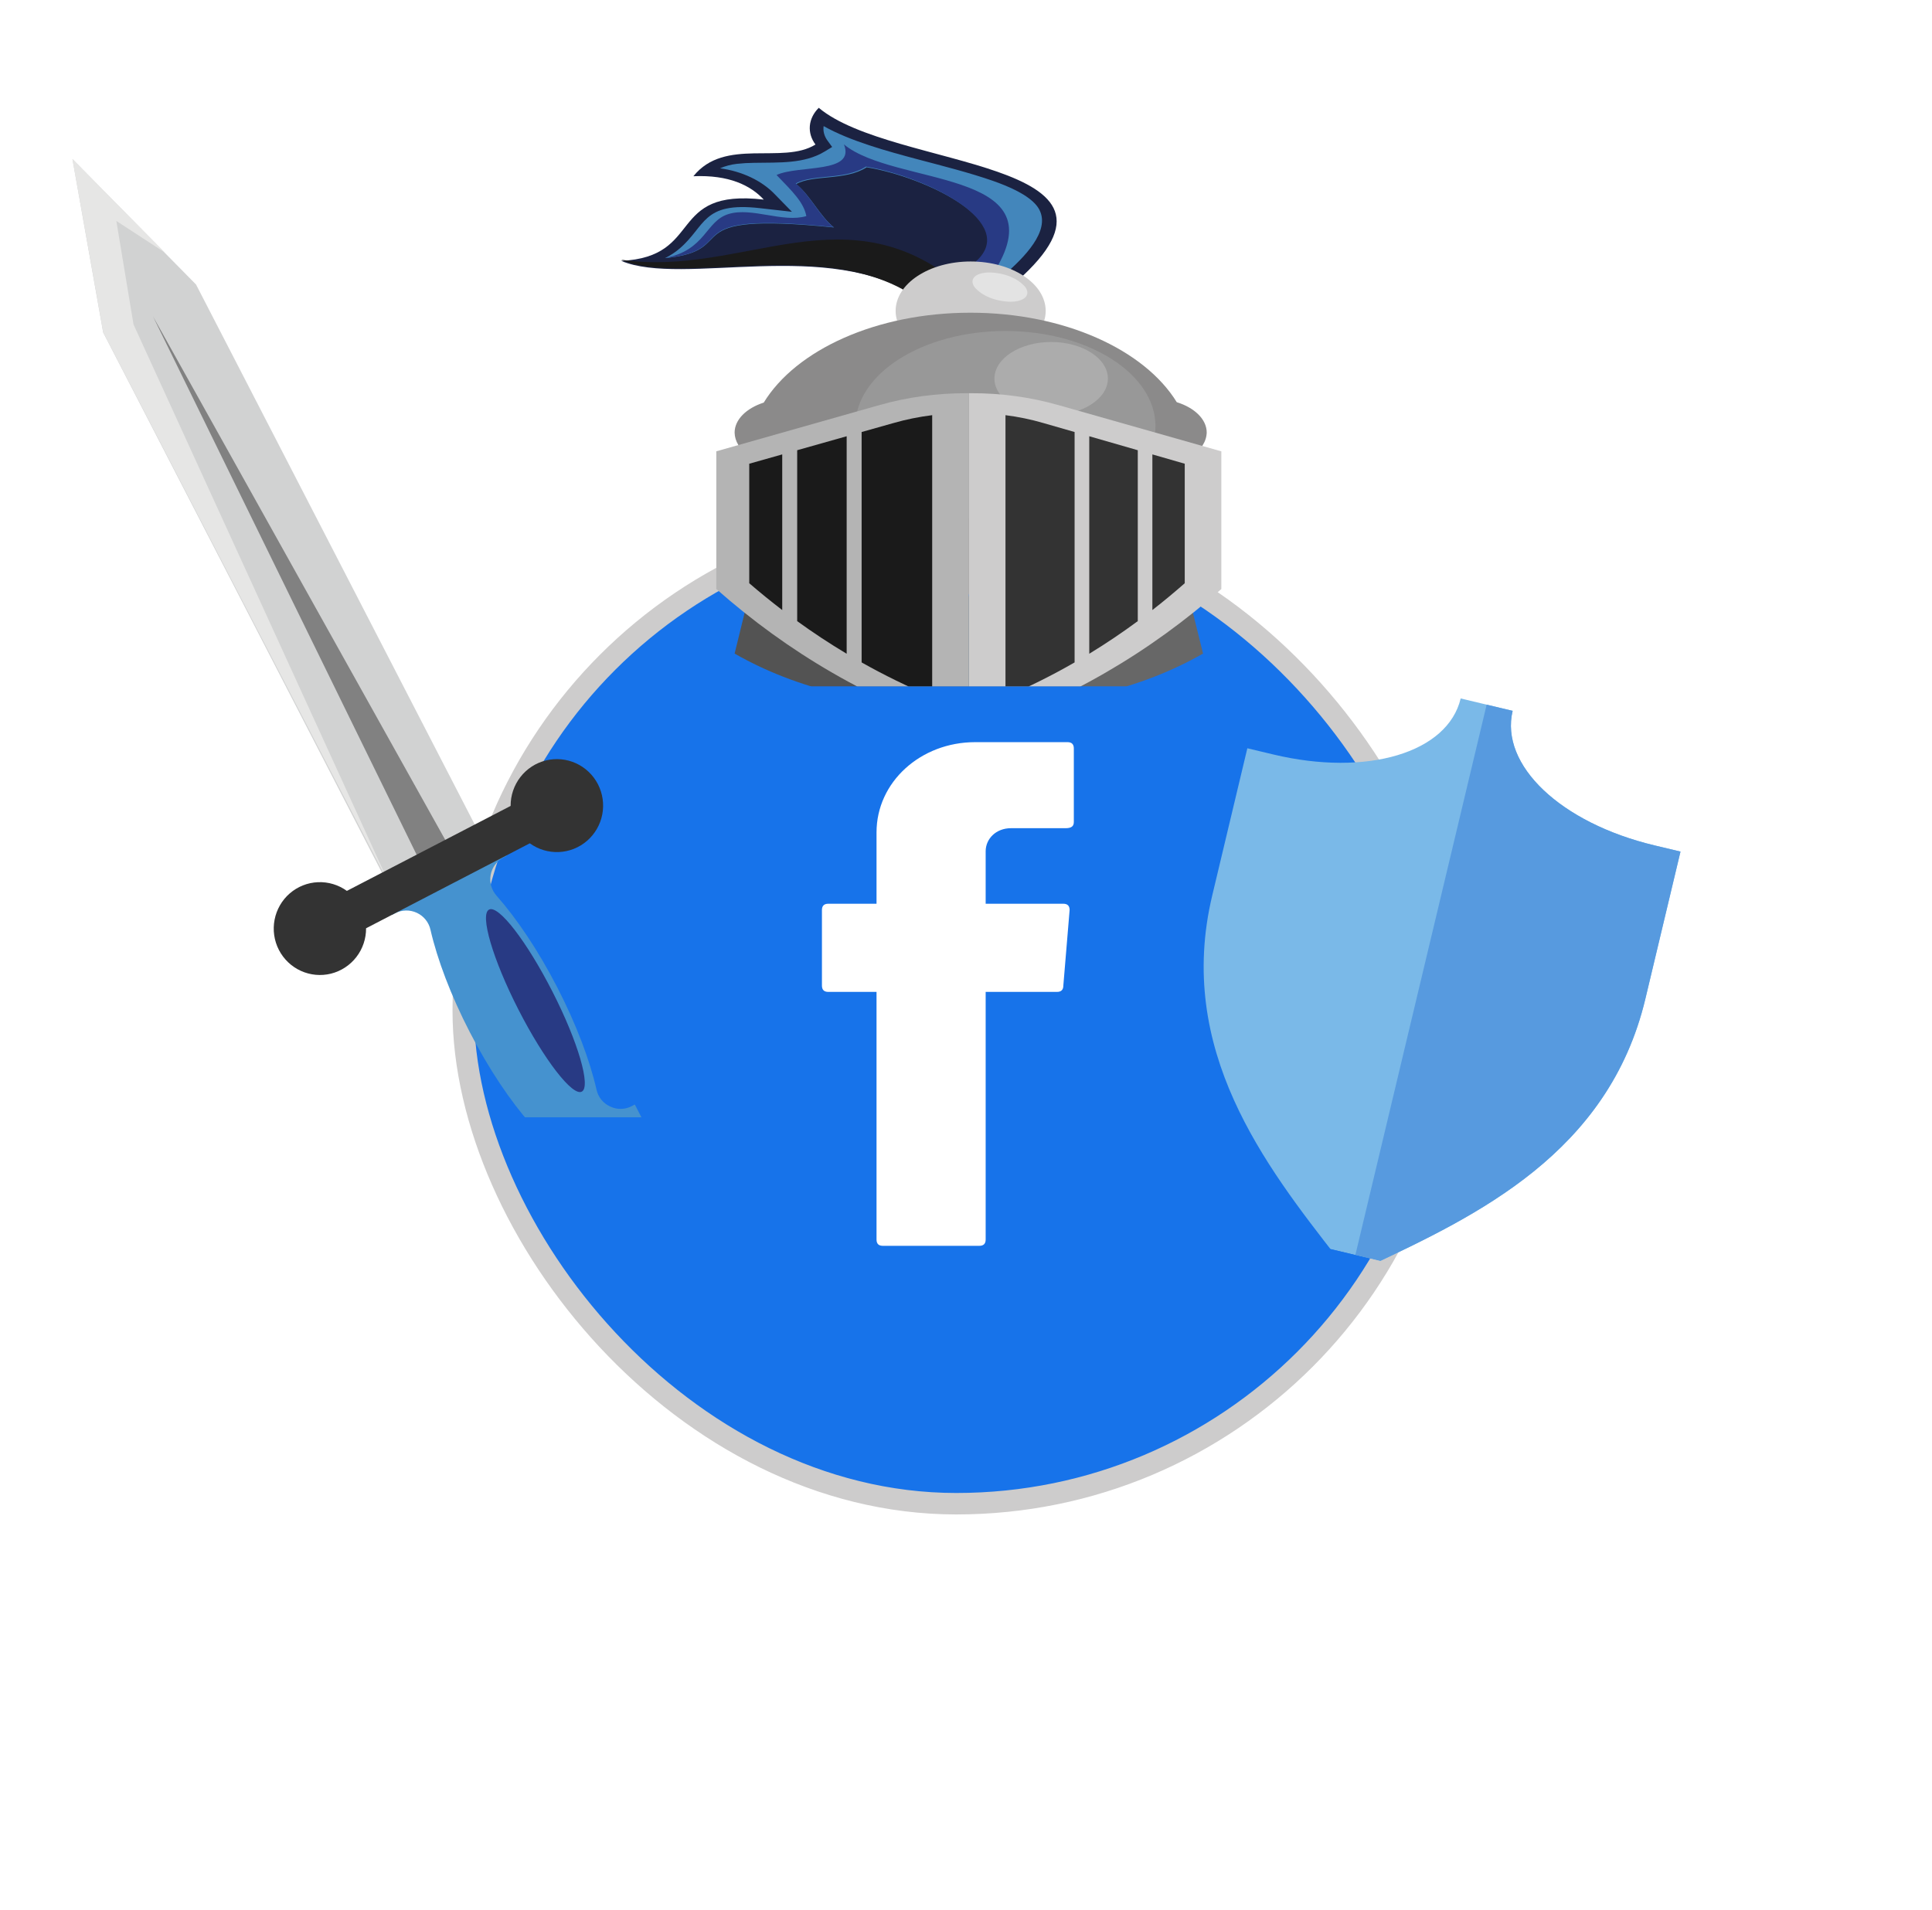 <svg width="90" height="89" viewBox="0 0 90 89" fill="none" xmlns="http://www.w3.org/2000/svg">
<rect x="21.58" y="24.128" width="45.934" height="45.934" rx="22.967" fill="#1773EA"/>
<rect x="21.58" y="24.128" width="45.934" height="45.934" rx="22.967" stroke="#CDCCCC"/>
<path fill-rule="evenodd" clip-rule="evenodd" d="M40.832 46.411V57.753C40.832 57.949 40.929 58.046 41.125 58.046H45.623C45.818 58.046 45.916 57.949 45.916 57.753V46.215H49.241C49.436 46.215 49.534 46.117 49.534 45.922L49.827 42.402C49.827 42.206 49.73 42.108 49.534 42.108H45.916V39.664C45.916 39.077 46.405 38.588 47.09 38.588H49.632C49.925 38.588 50.023 38.49 50.023 38.295V34.873C50.023 34.677 49.925 34.579 49.73 34.579H45.427C42.885 34.579 40.832 36.437 40.832 38.784V42.108H38.583C38.387 42.108 38.289 42.206 38.289 42.402V45.922C38.289 46.117 38.387 46.215 38.583 46.215H40.832V46.411Z" fill="white"/>
<g clip-path="url(#clip0_183_2727)">
<g filter="url(#filter0_d_183_2727)">
<path d="M66.918 55.402L66.304 54.617C62.939 50.298 58.752 44.925 60.47 37.725L62.106 30.864L63.317 31.153C67.688 32.196 71.44 31.073 72.044 28.543L74.465 29.12C73.861 31.651 76.702 34.346 81.074 35.389L82.284 35.677L80.648 42.538C78.93 49.738 72.769 52.643 67.818 54.977L66.918 55.402Z" fill="#7AB9E8"/>
</g>
<g filter="url(#filter1_d_183_2727)">
<path d="M81.074 35.389C76.703 34.346 73.861 31.651 74.465 29.12L73.254 28.832L66.917 55.4L66.918 55.402L67.819 54.977C72.769 52.643 78.93 49.738 80.648 42.538L82.284 35.678L81.074 35.389Z" fill="#579ADF"/>
</g>
</g>
<g clip-path="url(#clip1_183_2727)">
<g filter="url(#filter2_d_183_2727)">
<path fill-rule="evenodd" clip-rule="evenodd" d="M35.148 22.674C34.837 23.935 34.528 25.194 34.221 26.452C37.056 28.075 40.635 28.981 45.132 28.982V23.779L35.148 22.674Z" fill="#535353"/>
<path fill-rule="evenodd" clip-rule="evenodd" d="M55.107 22.674C55.422 23.935 55.733 25.194 56.042 26.452C53.201 28.075 49.63 28.981 45.132 28.982V23.779L55.107 22.674Z" fill="#676767"/>
<path fill-rule="evenodd" clip-rule="evenodd" d="M47.363 9.11C53.84 3.382 41.593 3.925 38.141 1.023C37.898 1.265 37.753 1.557 37.726 1.861C37.699 2.165 37.789 2.469 37.988 2.734C36.455 3.686 33.762 2.387 32.301 4.211C33.956 4.14 34.964 4.636 35.579 5.3C31.039 4.774 32.815 7.974 28.936 8.154C31.826 9.378 38.614 7.028 42.812 9.888C44.706 9.835 45.468 9.168 47.363 9.11Z" fill="#1B2241"/>
<path fill-rule="evenodd" clip-rule="evenodd" d="M28.938 8.101C31.799 9.365 38.538 6.956 42.704 9.888C43.479 9.855 44.242 9.721 44.961 9.491C39.512 4.678 34.676 8.951 28.936 8.101H28.938Z" fill="#1A1A1A"/>
<path fill-rule="evenodd" clip-rule="evenodd" d="M46.985 8.624C46.237 8.682 45.503 8.817 44.804 9.023L44.755 9.036C44.999 8.763 45.239 8.491 45.475 8.218C47.618 6.395 43.108 4.238 40.372 3.795C39.386 4.432 37.868 4.13 37.091 4.578C37.761 5.119 38.177 6.056 38.849 6.598C31.169 5.821 34.668 7.67 30.981 8.028C31.23 7.903 31.455 7.754 31.652 7.586C32.886 6.537 32.703 5.392 35.394 5.698L36.891 5.868C36.627 5.595 36.36 5.322 36.091 5.049C35.484 4.416 34.572 3.983 33.544 3.841C33.785 3.736 34.05 3.666 34.326 3.634C34.589 3.605 34.854 3.589 35.12 3.587C36.317 3.566 37.459 3.636 38.411 3.063L38.765 2.848C38.695 2.753 38.623 2.659 38.559 2.566C38.4 2.356 38.333 2.115 38.368 1.875C39.602 2.572 41.31 3.04 42.772 3.429C43.93 3.735 45.146 4.042 46.245 4.423C47.02 4.695 47.89 5.074 48.301 5.591C49.048 6.556 47.894 7.809 46.985 8.624Z" fill="#4386BB"/>
<path fill-rule="evenodd" clip-rule="evenodd" d="M45.906 8.751C45.517 8.827 45.133 8.918 44.756 9.023L44.707 9.036C44.95 8.761 45.19 8.487 45.425 8.213C47.56 6.378 43.065 4.207 40.339 3.762C39.357 4.403 37.844 4.099 37.069 4.549C37.738 5.094 38.152 6.037 38.822 6.583C31.168 5.8 34.655 7.661 30.982 8.022C32.894 7.647 32.859 6.295 33.946 5.97C35.032 5.644 36.467 6.393 37.562 6.068C37.447 5.441 36.928 4.931 36.174 4.153C37.221 3.677 39.863 4.102 39.314 2.728C41.665 4.677 49.239 3.869 46.365 8.583L45.906 8.751Z" fill="#283A84"/>
<path d="M45.217 12.786C43.287 12.786 41.722 11.756 41.722 10.485C41.722 9.214 43.287 8.183 45.217 8.183C47.147 8.183 48.712 9.214 48.712 10.485C48.712 11.756 47.147 12.786 45.217 12.786Z" fill="#CDCCCC"/>
<path fill-rule="evenodd" clip-rule="evenodd" d="M45.202 10.57C40.82 10.57 37.076 12.307 35.578 14.758C34.774 15.016 34.221 15.548 34.221 16.157C34.225 16.359 34.286 16.559 34.4 16.742C34.514 16.926 34.679 17.089 34.883 17.222C34.957 20.806 39.549 23.697 45.202 23.697C50.854 23.697 55.429 20.812 55.516 17.238C55.729 17.104 55.902 16.938 56.022 16.751C56.143 16.563 56.208 16.358 56.213 16.151C56.213 15.536 55.641 14.993 54.818 14.739C53.315 12.295 49.577 10.57 45.202 10.57Z" fill="#8B8A8A"/>
<path fill-rule="evenodd" clip-rule="evenodd" d="M46.837 20.288C42.984 20.288 39.847 18.301 39.847 15.855C39.847 13.409 42.99 11.422 46.837 11.422C50.683 11.422 53.826 13.409 53.826 15.855C53.826 18.301 50.691 20.288 46.837 20.288Z" fill="#989898"/>
<path fill-rule="evenodd" clip-rule="evenodd" d="M48.968 15.344C47.511 15.344 46.325 14.577 46.325 13.639C46.325 12.7 47.511 11.934 48.968 11.934C50.424 11.934 51.61 12.699 51.61 13.639C51.61 14.579 50.412 15.344 48.968 15.344Z" fill="#ACACAC"/>
<path fill-rule="evenodd" clip-rule="evenodd" d="M45.132 14.321H45.232C46.625 14.315 48.009 14.504 49.314 14.877L56.895 17.029V23.444C53.578 26.379 49.71 28.678 45.132 30.176V14.321Z" fill="#CDCCCC"/>
<path fill-rule="evenodd" clip-rule="evenodd" d="M46.837 15.344C47.441 15.42 48.033 15.543 48.606 15.711L50.059 16.129V26.864C49.034 27.455 47.958 27.992 46.839 28.471V15.344H46.837ZM50.742 16.326L53.002 16.977V24.94C52.288 25.467 51.535 25.976 50.742 26.46V16.326ZM53.682 17.172L55.19 17.606V23.174C54.707 23.599 54.205 24.015 53.682 24.424V17.172Z" fill="#333333"/>
<path fill-rule="evenodd" clip-rule="evenodd" d="M45.132 14.321H45.032C43.641 14.316 42.261 14.505 40.959 14.876L33.368 17.028V23.442C36.687 26.379 40.555 28.678 45.132 30.176V14.321Z" fill="#B4B4B4"/>
<path fill-rule="evenodd" clip-rule="evenodd" d="M43.427 15.344C42.81 15.42 42.205 15.543 41.621 15.711L40.138 16.129V26.864C41.185 27.455 42.283 27.992 43.425 28.471V15.344H43.427ZM39.441 16.326L37.136 16.977V24.94C37.863 25.467 38.632 25.976 39.441 26.46V16.326ZM36.439 17.172L34.903 17.606V23.174C35.394 23.599 35.907 24.015 36.439 24.424V17.172Z" fill="#1A1A1A"/>
<path fill-rule="evenodd" clip-rule="evenodd" d="M46.099 8.695C45.444 8.695 45.131 9.001 45.397 9.377C45.566 9.577 45.807 9.746 46.099 9.865C46.392 9.984 46.724 10.051 47.065 10.059C47.717 10.059 48.031 9.754 47.764 9.377C47.596 9.176 47.354 9.008 47.063 8.889C46.771 8.77 46.439 8.703 46.099 8.695Z" fill="#E3E3E3"/>
</g>
</g>
<g clip-path="url(#clip2_183_2727)">
<g filter="url(#filter3_d_183_2727)">
<path fill-rule="evenodd" clip-rule="evenodd" d="M29.573 47.463L29.436 47.534C29.282 47.617 29.109 47.662 28.934 47.666C28.758 47.67 28.584 47.632 28.426 47.556C28.265 47.484 28.124 47.376 28.013 47.24C27.903 47.104 27.826 46.943 27.789 46.771C27.475 45.4 26.847 43.724 25.954 41.993C25.061 40.263 24.059 38.782 23.13 37.732C23.013 37.601 22.928 37.445 22.881 37.277C22.834 37.108 22.826 36.931 22.858 36.759C22.89 36.587 22.961 36.424 23.066 36.283C23.17 36.143 23.305 36.028 23.461 35.948L23.599 35.877L23.031 34.779L20.363 36.153L17.696 37.526L18.264 38.625L18.4 38.554C18.556 38.472 18.729 38.428 18.906 38.423C19.082 38.419 19.257 38.456 19.417 38.53C19.577 38.605 19.718 38.715 19.828 38.852C19.939 38.99 20.016 39.151 20.054 39.323C20.368 40.693 20.996 42.37 21.889 44.099C22.781 45.828 23.784 47.311 24.713 48.361C24.829 48.492 24.914 48.648 24.961 48.816C25.008 48.985 25.016 49.163 24.984 49.335C24.952 49.507 24.881 49.67 24.777 49.81C24.673 49.951 24.538 50.066 24.382 50.147L24.244 50.217L24.812 51.316L27.48 49.943L30.141 48.563L29.573 47.463Z" fill="#4592CF"/>
<path fill-rule="evenodd" clip-rule="evenodd" d="M22.782 38.38C22.342 38.609 22.953 40.696 24.149 43.037C25.345 45.378 26.671 47.092 27.103 46.862C27.535 46.633 26.932 44.546 25.736 42.205C24.541 39.864 23.222 38.15 22.782 38.38Z" fill="#283A84"/>
<path fill-rule="evenodd" clip-rule="evenodd" d="M3.375 3.41L4.805 11.489L18.142 37.336L22.469 35.103L9.132 9.256L3.375 3.41Z" fill="#D1D2D2"/>
<path fill-rule="evenodd" clip-rule="evenodd" d="M7.691 7.774L5.42 6.295L6.219 11.115L18.207 37.336L4.811 11.489L3.375 3.41L7.691 7.774Z" fill="#E6E6E5"/>
<path fill-rule="evenodd" clip-rule="evenodd" d="M7.126 10.741L13.427 23.611L19.731 36.483L20.419 36.133L21.105 35.783L14.115 23.263L7.126 10.741Z" fill="#818181"/>
<path fill-rule="evenodd" clip-rule="evenodd" d="M23.787 33.55L16.159 37.509C15.766 37.225 15.29 37.082 14.808 37.104C14.325 37.125 13.863 37.309 13.497 37.627C13.131 37.944 12.883 38.377 12.791 38.854C12.699 39.331 12.769 39.825 12.991 40.257C13.213 40.689 13.573 41.033 14.013 41.234C14.453 41.435 14.947 41.481 15.417 41.365C15.886 41.248 16.302 40.977 16.599 40.593C16.896 40.21 17.056 39.737 17.053 39.251L24.681 35.292C25.074 35.577 25.551 35.72 26.035 35.699C26.518 35.678 26.981 35.494 27.347 35.176C27.714 34.858 27.964 34.425 28.056 33.947C28.148 33.469 28.077 32.974 27.855 32.541C27.633 32.109 27.272 31.764 26.831 31.563C26.39 31.361 25.895 31.316 25.425 31.432C24.955 31.549 24.538 31.821 24.241 32.206C23.944 32.59 23.784 33.064 23.787 33.55Z" fill="#333333"/>
</g>
</g>
<g filter="url(#filter4_d_183_2727)">
<path d="M8.161 75.625V78.769H12.277V79.609H8.161V83.509H7.237V74.761H12.661V75.625H8.161ZM15.785 80.065H17.441V79.669C17.441 78.701 16.933 78.217 15.917 78.217C15.429 78.217 15.053 78.349 14.789 78.613C14.549 78.853 14.405 79.125 14.357 79.429L13.517 79.249C13.525 79.081 13.605 78.869 13.757 78.613C13.909 78.357 14.109 78.129 14.357 77.929C14.781 77.601 15.309 77.437 15.941 77.437C17.029 77.437 17.753 77.849 18.113 78.673C18.233 78.953 18.293 79.281 18.293 79.657V81.337C18.293 82.313 18.325 83.037 18.389 83.509H17.525C17.469 83.205 17.441 82.857 17.441 82.465C16.937 83.233 16.265 83.617 15.425 83.617C14.825 83.617 14.345 83.449 13.985 83.113C13.609 82.785 13.421 82.365 13.421 81.853V81.793C13.421 81.201 13.657 80.765 14.129 80.485C14.609 80.205 15.161 80.065 15.785 80.065ZM17.441 80.989V80.785H15.773C15.405 80.785 15.081 80.853 14.801 80.989C14.465 81.133 14.297 81.397 14.297 81.781C14.297 82.109 14.421 82.369 14.669 82.561C14.909 82.753 15.213 82.849 15.581 82.849C16.101 82.849 16.545 82.673 16.913 82.321C17.265 81.985 17.441 81.541 17.441 80.989ZM20.648 80.497C20.648 81.393 20.984 82.061 21.656 82.501C21.984 82.725 22.368 82.837 22.808 82.837C23.288 82.837 23.696 82.713 24.032 82.465C24.152 82.377 24.276 82.257 24.404 82.105C24.58 81.873 24.712 81.641 24.8 81.409L25.604 81.673C25.468 82.153 25.164 82.585 24.692 82.969C24.18 83.401 23.548 83.617 22.796 83.617C21.94 83.633 21.216 83.345 20.624 82.753C20.04 82.161 19.752 81.425 19.76 80.545C19.76 79.969 19.9 79.437 20.18 78.949C20.46 78.469 20.832 78.097 21.296 77.833C21.76 77.569 22.272 77.437 22.832 77.437C23.504 77.437 24.096 77.621 24.608 77.989C25.128 78.381 25.448 78.833 25.568 79.345L24.776 79.609C24.688 79.289 24.472 78.977 24.128 78.673C23.792 78.369 23.352 78.217 22.808 78.217C22.184 78.217 21.668 78.437 21.26 78.877C20.852 79.325 20.648 79.865 20.648 80.497ZM32.328 80.797H27.503C27.535 81.381 27.756 81.865 28.163 82.249C28.564 82.641 29.055 82.837 29.64 82.837C30.096 82.837 30.483 82.729 30.803 82.513C31.123 82.289 31.352 81.973 31.488 81.565L32.255 81.805C32.087 82.365 31.764 82.809 31.284 83.137C30.788 83.457 30.244 83.617 29.651 83.617C29.091 83.617 28.576 83.477 28.104 83.197C27.631 82.917 27.271 82.541 27.023 82.069C26.759 81.605 26.628 81.089 26.628 80.521C26.628 79.977 26.752 79.473 27 79.009C27.232 78.537 27.579 78.157 28.044 77.869C28.491 77.581 28.988 77.437 29.532 77.437C30.131 77.437 30.643 77.573 31.067 77.845C31.5 78.109 31.82 78.473 32.028 78.937C32.236 79.377 32.34 79.901 32.34 80.509C32.34 80.613 32.336 80.709 32.328 80.797ZM27.515 80.053H31.463C31.407 79.509 31.207 79.061 30.863 78.709C30.527 78.373 30.084 78.205 29.532 78.205C29.027 78.205 28.584 78.385 28.2 78.745C27.816 79.121 27.587 79.557 27.515 80.053ZM39.821 80.521C39.821 81.065 39.705 81.569 39.473 82.033C39.241 82.497 38.913 82.873 38.489 83.161C38.057 83.449 37.565 83.593 37.013 83.593C36.029 83.593 35.257 83.145 34.697 82.249V83.509H33.845V74.413H34.721V78.829C35.321 77.901 36.085 77.437 37.013 77.437C37.861 77.437 38.545 77.757 39.065 78.397C39.569 79.021 39.821 79.729 39.821 80.521ZM36.845 82.837C37.469 82.837 37.977 82.617 38.369 82.177C38.745 81.729 38.933 81.185 38.933 80.545C38.933 79.641 38.609 78.973 37.961 78.541C37.649 78.325 37.277 78.217 36.845 78.217C36.253 78.209 35.745 78.437 35.321 78.901C34.897 79.365 34.693 79.901 34.709 80.509C34.709 81.149 34.909 81.693 35.309 82.141C35.717 82.605 36.229 82.837 36.845 82.837ZM43.984 83.617C43.432 83.617 42.916 83.481 42.436 83.209C41.964 82.929 41.596 82.557 41.332 82.093C41.06 81.629 40.924 81.113 40.924 80.545C40.924 79.657 41.22 78.921 41.812 78.337C42.404 77.737 43.136 77.437 44.008 77.437C44.856 77.421 45.584 77.721 46.192 78.337C46.808 78.945 47.108 79.669 47.092 80.509C47.108 81.373 46.808 82.113 46.192 82.729C45.576 83.337 44.84 83.633 43.984 83.617ZM44.008 82.837C44.632 82.837 45.156 82.613 45.58 82.165C45.988 81.717 46.192 81.177 46.192 80.545C46.192 79.905 45.984 79.353 45.568 78.889C45.144 78.433 44.616 78.205 43.984 78.205C43.352 78.205 42.832 78.429 42.424 78.877C42.016 79.325 41.812 79.869 41.812 80.509C41.796 81.141 42 81.689 42.424 82.153C42.856 82.617 43.384 82.845 44.008 82.837ZM51.25 83.617C50.698 83.617 50.182 83.481 49.702 83.209C49.23 82.929 48.862 82.557 48.598 82.093C48.326 81.629 48.19 81.113 48.19 80.545C48.19 79.657 48.486 78.921 49.078 78.337C49.67 77.737 50.402 77.437 51.274 77.437C52.122 77.421 52.85 77.721 53.458 78.337C54.074 78.945 54.374 79.669 54.358 80.509C54.374 81.373 54.074 82.113 53.458 82.729C52.842 83.337 52.106 83.633 51.25 83.617ZM51.274 82.837C51.898 82.837 52.422 82.613 52.846 82.165C53.254 81.717 53.458 81.177 53.458 80.545C53.458 79.905 53.25 79.353 52.834 78.889C52.41 78.433 51.882 78.205 51.25 78.205C50.618 78.205 50.098 78.429 49.69 78.877C49.282 79.325 49.078 79.869 49.078 80.509C49.062 81.141 49.266 81.689 49.69 82.153C50.122 82.617 50.65 82.845 51.274 82.837ZM56.8 80.521H56.764V83.509H55.888V74.401H56.764V79.969L59.596 77.545H60.832L57.688 80.221L60.976 83.509H59.764L56.8 80.521ZM64.703 79.513V79.225C64.703 78.073 64.983 77.025 65.543 76.081C66.095 75.129 66.875 74.365 67.883 73.789L68.243 74.353C66.475 75.489 65.591 77.117 65.591 79.237V79.501C65.591 81.605 66.475 83.229 68.243 84.373L67.883 84.961C66.875 84.377 66.095 83.609 65.543 82.657C64.983 81.713 64.703 80.665 64.703 79.513ZM70.68 75.625V78.769H74.796V79.609H70.68V83.509H69.756V74.761H75.18V75.625H70.68ZM80.11 83.509H76.846V74.761H79.99C80.806 74.745 81.478 74.937 82.006 75.337C82.542 75.729 82.81 76.269 82.81 76.957C82.81 77.189 82.77 77.429 82.69 77.677C82.642 77.829 82.57 77.981 82.474 78.133C82.25 78.485 81.918 78.761 81.478 78.961C82.094 79.121 82.546 79.437 82.834 79.909C83.074 80.309 83.194 80.709 83.194 81.109C83.194 81.925 82.886 82.537 82.27 82.945C81.686 83.321 80.966 83.509 80.11 83.509ZM79.918 75.601H77.758V78.649H79.846C80.534 78.649 81.042 78.501 81.37 78.205C81.706 77.909 81.874 77.529 81.874 77.065C81.874 76.569 81.686 76.201 81.31 75.961C80.934 75.721 80.47 75.601 79.918 75.601ZM79.954 79.465H77.758V82.669H80.134C80.702 82.669 81.198 82.541 81.622 82.285C82.046 82.021 82.258 81.609 82.258 81.049C82.258 80.377 81.906 79.917 81.202 79.669C80.85 79.533 80.434 79.465 79.954 79.465ZM86.728 79.225V79.513C86.728 80.673 86.452 81.725 85.9 82.669C85.34 83.613 84.556 84.377 83.548 84.961L83.188 84.373C84.956 83.229 85.84 81.605 85.84 79.501V79.237C85.84 77.117 84.956 75.489 83.188 74.353L83.548 73.789C84.556 74.357 85.34 75.117 85.9 76.069C86.452 77.021 86.728 78.073 86.728 79.225Z" fill="white"/>
</g>
<defs>
<filter id="filter0_d_183_2727" x="52.071" y="28.543" width="30.213" height="34.859" filterUnits="userSpaceOnUse" color-interpolation-filters="sRGB">
<feFlood flood-opacity="0" result="BackgroundImageFix"/>
<feColorMatrix in="SourceAlpha" type="matrix" values="0 0 0 0 0 0 0 0 0 0 0 0 0 0 0 0 0 0 127 0" result="hardAlpha"/>
<feOffset dx="-4" dy="4"/>
<feGaussianBlur stdDeviation="2"/>
<feComposite in2="hardAlpha" operator="out"/>
<feColorMatrix type="matrix" values="0 0 0 0 0 0 0 0 0 0 0 0 0 0 0 0 0 0 0.25 0"/>
<feBlend mode="normal" in2="BackgroundImageFix" result="effect1_dropShadow_183_2727"/>
<feBlend mode="normal" in="SourceGraphic" in2="effect1_dropShadow_183_2727" result="shape"/>
</filter>
<filter id="filter1_d_183_2727" x="58.916" y="28.832" width="23.368" height="34.57" filterUnits="userSpaceOnUse" color-interpolation-filters="sRGB">
<feFlood flood-opacity="0" result="BackgroundImageFix"/>
<feColorMatrix in="SourceAlpha" type="matrix" values="0 0 0 0 0 0 0 0 0 0 0 0 0 0 0 0 0 0 127 0" result="hardAlpha"/>
<feOffset dx="-4" dy="4"/>
<feGaussianBlur stdDeviation="2"/>
<feComposite in2="hardAlpha" operator="out"/>
<feColorMatrix type="matrix" values="0 0 0 0 0 0 0 0 0 0 0 0 0 0 0 0 0 0 0.25 0"/>
<feBlend mode="normal" in2="BackgroundImageFix" result="effect1_dropShadow_183_2727"/>
<feBlend mode="normal" in="SourceGraphic" in2="effect1_dropShadow_183_2727" result="shape"/>
</filter>
<filter id="filter2_d_183_2727" x="18.936" y="-4.977" width="47.959" height="49.153" filterUnits="userSpaceOnUse" color-interpolation-filters="sRGB">
<feFlood flood-opacity="0" result="BackgroundImageFix"/>
<feColorMatrix in="SourceAlpha" type="matrix" values="0 0 0 0 0 0 0 0 0 0 0 0 0 0 0 0 0 0 127 0" result="hardAlpha"/>
<feOffset dy="4"/>
<feGaussianBlur stdDeviation="5"/>
<feComposite in2="hardAlpha" operator="out"/>
<feColorMatrix type="matrix" values="0 0 0 0 0 0 0 0 0 0 0 0 0 0 0 0 0 0 0.5 0"/>
<feBlend mode="normal" in2="BackgroundImageFix" result="effect1_dropShadow_183_2727"/>
<feBlend mode="normal" in="SourceGraphic" in2="effect1_dropShadow_183_2727" result="shape"/>
</filter>
<filter id="filter3_d_183_2727" x="-6.625" y="-2.59" width="46.766" height="67.906" filterUnits="userSpaceOnUse" color-interpolation-filters="sRGB">
<feFlood flood-opacity="0" result="BackgroundImageFix"/>
<feColorMatrix in="SourceAlpha" type="matrix" values="0 0 0 0 0 0 0 0 0 0 0 0 0 0 0 0 0 0 127 0" result="hardAlpha"/>
<feOffset dy="4"/>
<feGaussianBlur stdDeviation="5"/>
<feComposite in2="hardAlpha" operator="out"/>
<feColorMatrix type="matrix" values="0 0 0 0 0 0 0 0 0 0 0 0 0 0 0 0 0 0 0.5 0"/>
<feBlend mode="normal" in2="BackgroundImageFix" result="effect1_dropShadow_183_2727"/>
<feBlend mode="normal" in="SourceGraphic" in2="effect1_dropShadow_183_2727" result="shape"/>
</filter>
<filter id="filter4_d_183_2727" x="5.237" y="73.789" width="83.491" height="15.172" filterUnits="userSpaceOnUse" color-interpolation-filters="sRGB">
<feFlood flood-opacity="0" result="BackgroundImageFix"/>
<feColorMatrix in="SourceAlpha" type="matrix" values="0 0 0 0 0 0 0 0 0 0 0 0 0 0 0 0 0 0 127 0" result="hardAlpha"/>
<feOffset dy="2"/>
<feGaussianBlur stdDeviation="1"/>
<feComposite in2="hardAlpha" operator="out"/>
<feColorMatrix type="matrix" values="0 0 0 0 0 0 0 0 0 0 0 0 0 0 0 0 0 0 0.5 0"/>
<feBlend mode="normal" in2="BackgroundImageFix" result="effect1_dropShadow_183_2727"/>
<feBlend mode="normal" in="SourceGraphic" in2="effect1_dropShadow_183_2727" result="shape"/>
</filter>
<clipPath id="clip0_183_2727">
<rect width="35.826" height="35.826" fill="white" transform="translate(55.152 19.739) rotate(13.417)"/>
</clipPath>
<clipPath id="clip1_183_2727">
<rect width="30.687" height="31.986" fill="white" transform="matrix(-1 0 0 1 57.748 0)"/>
</clipPath>
<clipPath id="clip2_183_2727">
<rect width="28.994" height="52.066" fill="white" transform="matrix(-1 0 0 1 29.971 0)"/>
</clipPath>
</defs>
</svg>
